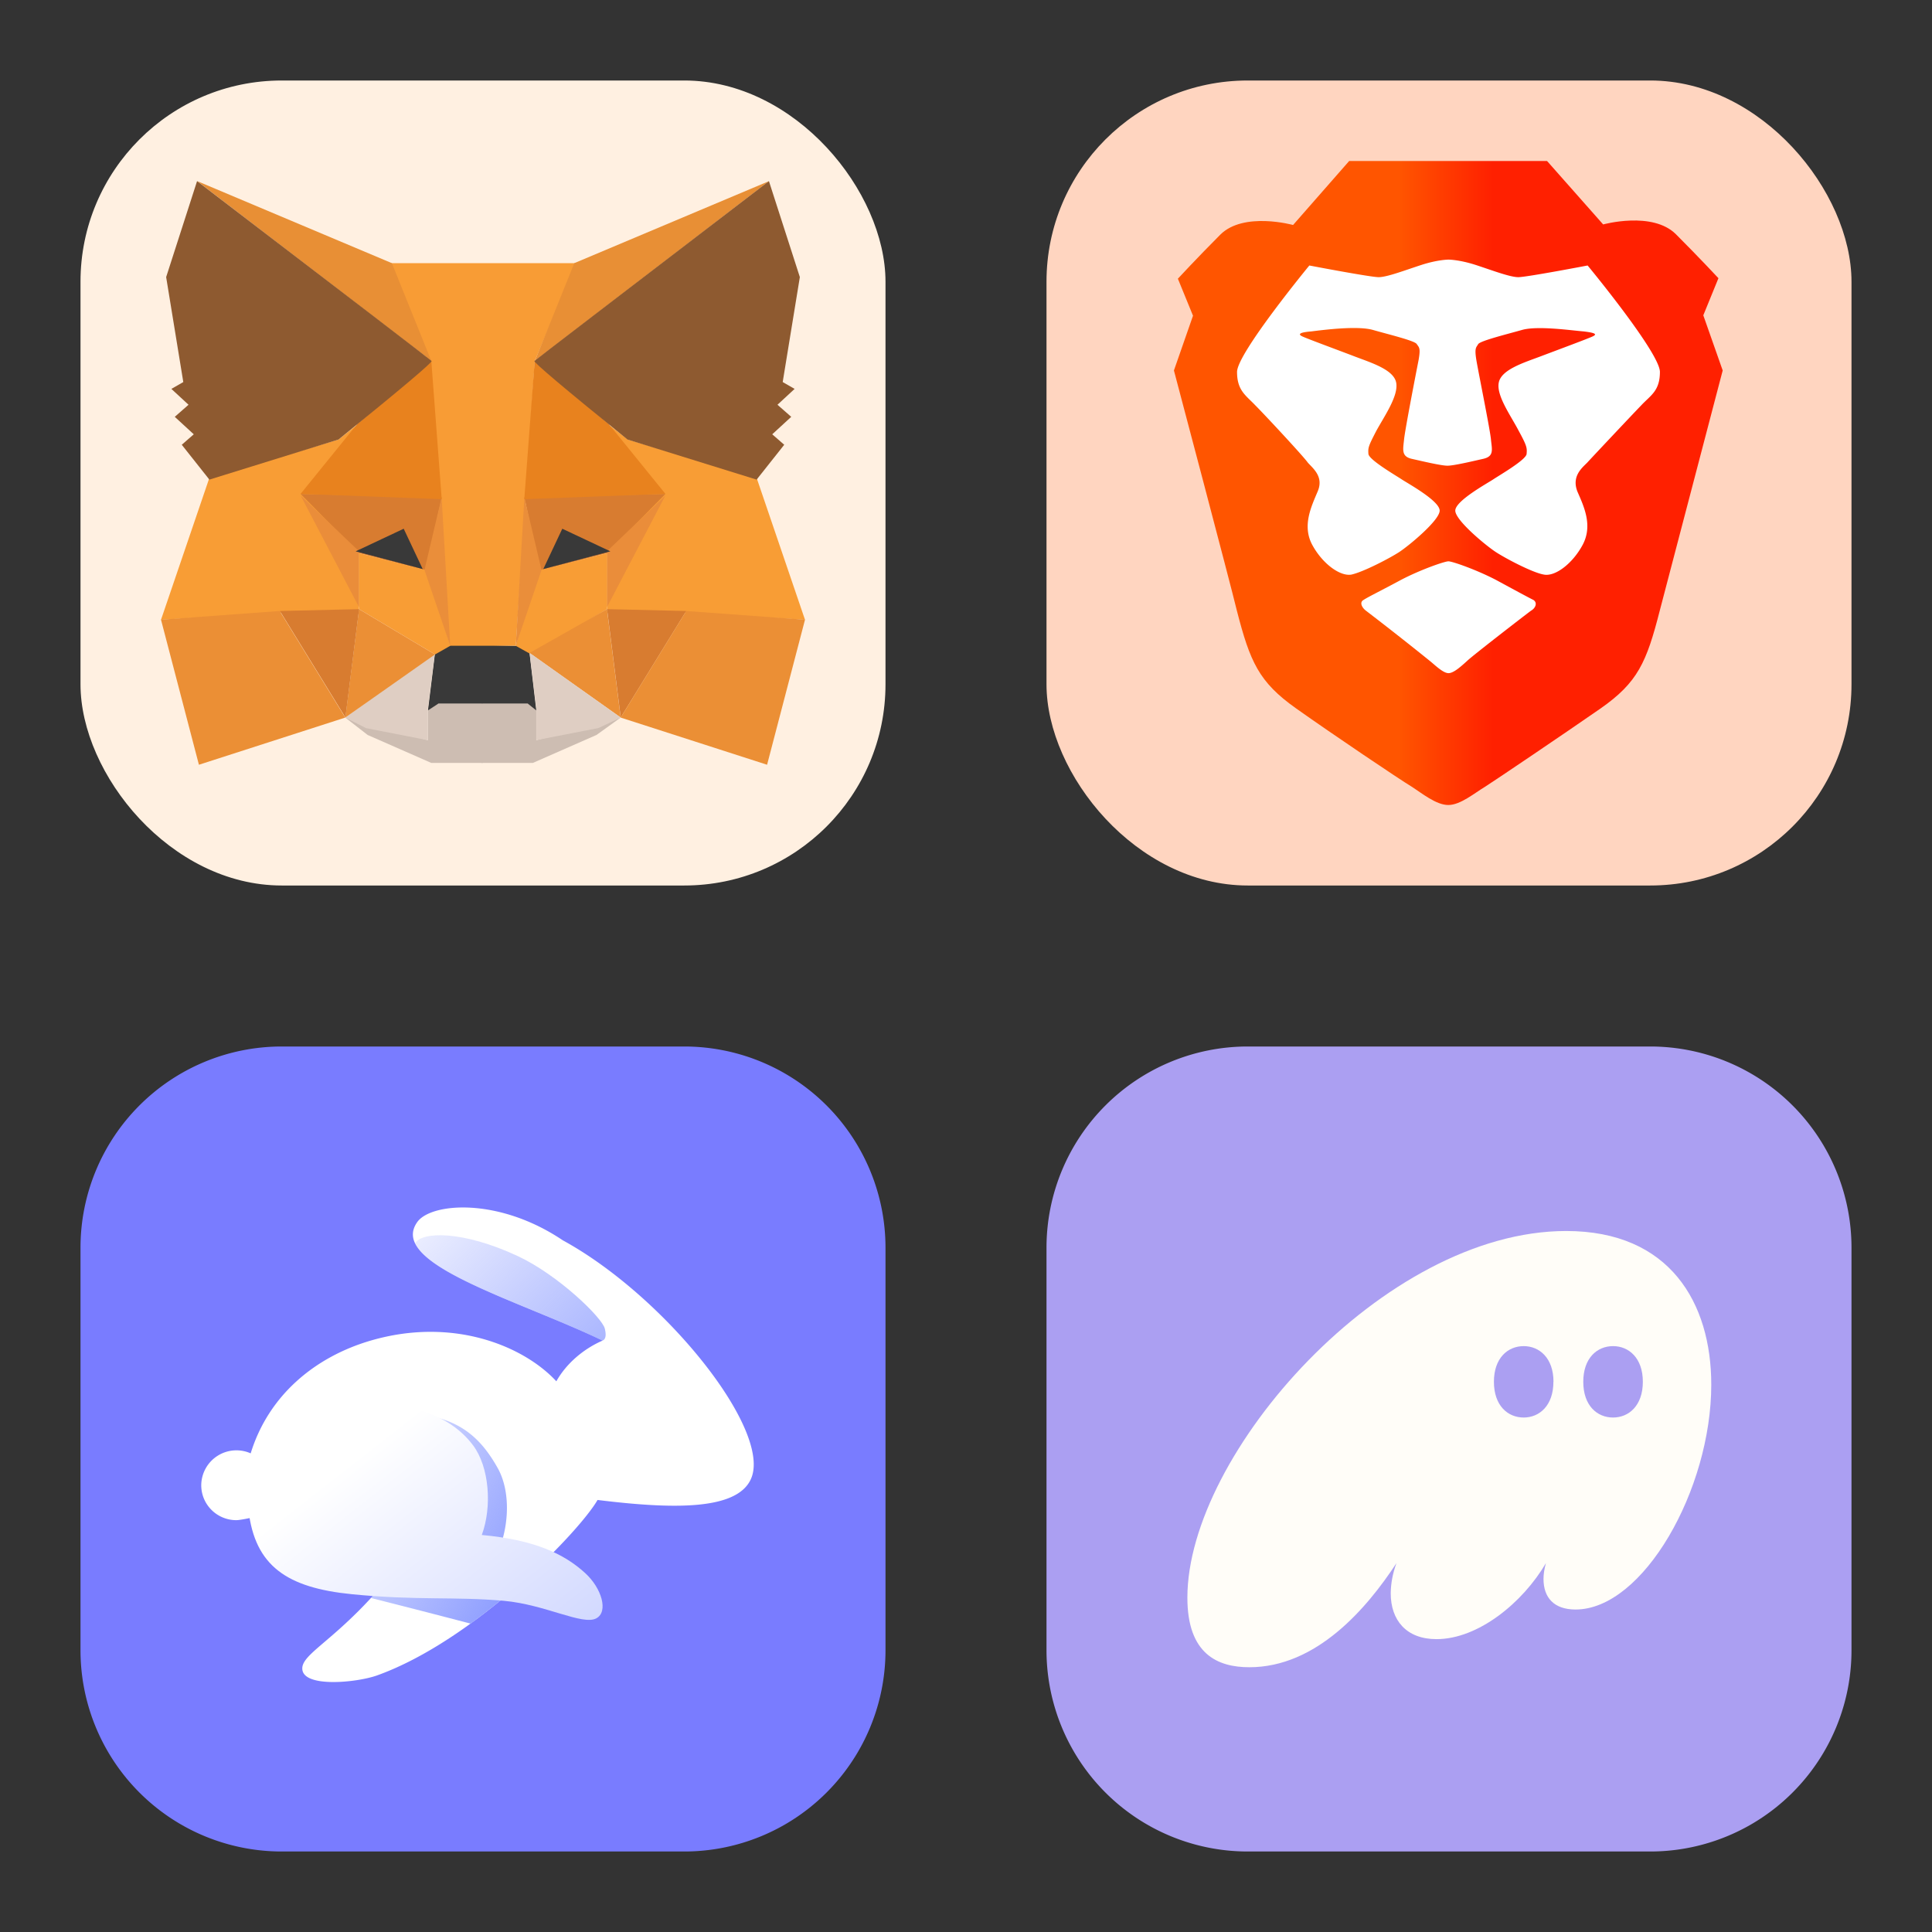 <svg xmlns="http://www.w3.org/2000/svg" width="24" height="24" viewBox="0 0 24 24" fill="none"><rect x="0" y="0" width="24" height="24" fill="#333333" stroke="none"/><rect x="1" y="1" width="10" height="10" rx="2.5" fill="#FFF0E1"/><g clip-path="url(#a)"><g clip-path="url(#b)" fill-rule="evenodd" clip-rule="evenodd"><path d="m7.71 8.914-1.048.281v-.37l-.084-.085h-.6v.737h.642l.79-.347z" fill="#CDBDB2"/><path d="m4.289 8.914 1.027.281v-.37l.087-.085H6v.737h-.643l-.79-.347z" fill="#CDBDB2"/><path d="m6.578 8.111.084.714-.106-.085h-1.11l-.13.085.088-.714.17-.108.856.02z" fill="#393939"/><path d="m7.156 3.269-.513 1.215-.236 3.538h-.832l-.259-3.538-.472-1.215z" fill="#F89C35"/><path d="m9.4 5.939.6 1.76-1.498-.09H7.54v-.76l.042-1.559.217.17z" fill="#F89D35"/><path d="m8.266 6.136-1.753.042.194.91.832-.216z" fill="#D87C30"/><path d="m8.266 6.155-.727.694v.695z" fill="#EA8D3A"/><path d="m7.54 6.872-.856.216-.278.934.194.108.94-.563z" fill="#F89D35"/><path d="m7.54 7.567.17 1.346-1.132-.802z" fill="#EB8F35"/><path d="m6.514 6.178-.107 1.844.32-.941z" fill="#EA8E3A"/><path d="m8.525 7.59-.984-.023.17 1.346z" fill="#D87C30"/><path d="M9.529 9.5 7.71 8.914l.814-1.324L10 7.698z" fill="#EB8F35"/><path d="m6.642 4.484.92.783.704.868-1.753.066z" fill="#E8821E"/><path d="M7.71 8.914 6.579 8.11l.084.694v.39l.771-.15zm-3.422 0 1.114-.803-.087.694v.39l-.768-.15z" fill="#DFCEC3"/><path d="m6.985 6.568-.236.501.833-.22z" fill="#393939"/><path d="M9.553 2.25 6.644 4.484l.49-1.215z" fill="#E88F35"/><path d="m9.552 2.25.384 1.192-.213 1.304.148.085-.213.197.171.15-.236.217.149.13-.343.433-1.604-.498q-1.177-.953-1.156-.976c.015-.015.989-.76 2.913-2.234" fill="#8E5A30"/><path d="M2.6 5.939 2 7.699l1.498-.09h.962v-.76L4.418 5.29l-.213.17z" fill="#F89D35"/><path d="m3.734 6.136 1.753.042-.19.91-.836-.216z" fill="#D87C30"/><path d="m3.734 6.155.727.694v.695z" fill="#EA8D3A"/><path d="m4.46 6.872.856.216.278.934-.19.108-.943-.563z" fill="#F89D35"/><path d="m4.46 7.567-.17 1.346 1.113-.783z" fill="#EB8F35"/><path d="m5.486 6.178.107 1.844-.32-.941z" fill="#EA8E3A"/><path d="m3.477 7.59.984-.023-.17 1.346z" fill="#D87C30"/><path d="m2.471 9.5 1.818-.586-.814-1.324L2 7.698z" fill="#EB8F35"/><path d="m5.358 4.484-.92.783-.704.868 1.753.066z" fill="#E8821E"/><path d="m5.015 6.568.236.501-.833-.22z" fill="#393939"/><path d="m2.45 2.25 2.908 2.234-.49-1.215z" fill="#E88F35"/><path d="m2.448 2.25-.384 1.192.213 1.304-.148.085.213.197-.171.15.236.217-.149.13.343.433 1.604-.498q1.177-.953 1.156-.976T2.448 2.25" fill="#8E5A30"/></g></g><rect x="13" y="1" width="10" height="10" rx="2.5" fill="#FFD5C0"/><g clip-path="url(#c)"><path d="m21.159 3.917.188-.461s-.237-.255-.528-.546-.904-.122-.904-.122L19.218 2H16.76l-.697.795s-.613-.17-.904.12c-.291.292-.527.547-.527.547l.188.46-.237.68s.704 2.657.782 2.984c.164.637.273.886.734 1.213s1.292.886 1.432.97c.133.085.309.231.46.231s.322-.146.462-.23c.133-.085.97-.65 1.431-.97.46-.322.57-.571.734-1.214l.782-2.984z" fill="url(#d)"/><path d="M19.722 3.298s.898 1.086.898 1.322c0 .237-.116.291-.23.413-.116.12-.613.648-.674.715-.067.067-.194.17-.121.358.079.182.194.419.066.661-.127.237-.345.4-.485.37-.14-.024-.473-.2-.594-.279-.122-.079-.504-.394-.504-.515 0-.122.4-.34.473-.389s.407-.242.413-.315.006-.097-.097-.285c-.097-.188-.28-.437-.249-.6.03-.164.316-.25.522-.328s.6-.224.649-.249c.048-.024.036-.042-.116-.06-.151-.012-.57-.073-.764-.019-.194.055-.515.134-.546.176-.024.043-.048.043-.024.194.024.146.17.862.182.99.012.126.043.211-.097.242-.133.03-.364.085-.443.085s-.309-.055-.443-.085c-.133-.03-.109-.116-.096-.243s.151-.837.181-.989c.025-.145.006-.151-.024-.194-.024-.042-.352-.12-.546-.176-.194-.054-.612 0-.764.019-.152.012-.164.036-.115.06.048.025.443.17.649.249s.491.164.521.328c.03.163-.145.412-.248.6-.097.188-.103.206-.097.285.006.073.34.267.412.315.073.049.473.267.473.389 0 .12-.382.436-.503.515-.122.079-.449.249-.595.28-.14.023-.357-.134-.485-.37-.127-.237-.012-.474.067-.662.079-.182-.055-.285-.121-.358-.049-.073-.54-.6-.655-.715-.116-.122-.225-.182-.225-.413s.898-1.322.898-1.322.758.145.861.145.322-.084.528-.151.34-.067.34-.067.133 0 .34.067c.205.067.424.151.527.151s.861-.145.861-.145m-.673 4.155c.054.036.024.103-.03.133-.05.036-.734.564-.795.625-.067.06-.164.151-.23.151-.067 0-.164-.097-.231-.151a40 40 0 0 0-.795-.625c-.048-.036-.084-.103-.03-.133.055-.037.23-.122.467-.25.243-.127.54-.23.588-.23.049 0 .346.104.589.23.236.128.406.22.467.25" fill="#fff"/></g><g clip-path="url(#e)"><path d="M20.5 13h-5a2.5 2.5 0 0 0-2.5 2.5v5a2.5 2.5 0 0 0 2.5 2.5h5a2.5 2.5 0 0 0 2.5-2.5v-5a2.5 2.5 0 0 0-2.5-2.5" fill="#AB9FF2"/><path fill-rule="evenodd" clip-rule="evenodd" d="M17.347 19.418c-.373.57-.997 1.293-1.827 1.293-.393 0-.77-.162-.77-.864 0-1.788 2.44-4.555 4.706-4.555 1.288 0 1.802.894 1.802 1.909 0 1.303-.846 2.793-1.686 2.793-.267 0-.398-.147-.398-.38q0-.09.03-.196c-.287.49-.84.944-1.359.944-.377 0-.569-.237-.569-.57q.002-.184.071-.374m1.95-2.253c0 .296-.174.444-.369.444-.198 0-.37-.148-.37-.444 0-.295.172-.443.37-.443.195 0 .37.148.37.443m1.11 0c0 .296-.174.444-.37.444-.198 0-.37-.148-.37-.444 0-.295.172-.443.37-.443.196 0 .37.148.37.443" fill="#FFFDF8"/></g><g clip-path="url(#f)"><path d="M8.5 13h-5A2.5 2.5 0 0 0 1 15.5v5A2.5 2.5 0 0 0 3.5 23h5a2.5 2.5 0 0 0 2.5-2.5v-5A2.5 2.5 0 0 0 8.5 13" fill="#797CFF"/><path d="M9.328 18.373c.27-.598-1.063-2.269-2.336-2.965-.803-.54-1.639-.465-1.808-.228-.372.52 1.23.96 2.302 1.473-.23.1-.447.278-.575.506-.4-.433-1.276-.806-2.305-.506-.694.203-1.27.68-1.492 1.401a.437.437 0 0 0-.614.396c0 .24.195.434.436.434.045 0 .185-.03.185-.03l2.232.016c-.893 1.406-1.598 1.612-1.598 1.856s.675.177.928.087c1.214-.435 2.517-1.79 2.74-2.18.94.116 1.73.13 1.905-.26" fill="url(#g)"/><path fill-rule="evenodd" clip-rule="evenodd" d="M7.485 16.653c.05-.019.042-.092.028-.149-.031-.132-.572-.662-1.08-.9-.692-.323-1.201-.306-1.277-.157.141.287.795.556 1.477.837.292.12.588.243.852.37" fill="url(#h)"/><path fill-rule="evenodd" clip-rule="evenodd" d="M6.608 19.541a4 4 0 0 0-.478-.146c.192-.34.232-.844.05-1.163-.253-.448-.572-.686-1.313-.686-.408 0-1.505.137-1.524 1.046q-.003.143.006.264l2.004.014a7 7 0 0 1-.744.981 160 160 0 0 1 1.236.318c.276-.2.536-.418.763-.628" fill="url(#i)"/><path d="M3.087 18.762c.081.691.477.962 1.285 1.042s1.272.027 1.889.082c.515.047.975.308 1.146.218.154-.082.068-.375-.138-.563-.266-.243-.635-.413-1.284-.473.13-.352.093-.845-.108-1.113-.29-.388-.827-.563-1.505-.487-.709.08-1.388.427-1.285 1.294" fill="url(#j)"/></g><defs><linearGradient id="d" x1="14.584" y1="6" x2="21.401" y2="6" gradientUnits="userSpaceOnUse"><stop stop-color="#F50"/><stop offset=".41" stop-color="#F50"/><stop offset=".582" stop-color="#FF2000"/><stop offset="1" stop-color="#FF2000"/></linearGradient><linearGradient id="g" x1="4.525" y1="17.843" x2="9.265" y2="19.197" gradientUnits="userSpaceOnUse"><stop stop-color="#fff"/><stop offset="1" stop-color="#fff"/></linearGradient><linearGradient id="h" x1="8.47" y1="17.754" x2="5.07" y2="14.322" gradientUnits="userSpaceOnUse"><stop stop-color="#8697FF"/><stop offset="1" stop-color="#8697FF" stop-opacity="0"/></linearGradient><linearGradient id="i" x1="6.703" y1="19.66" x2="3.426" y2="17.763" gradientUnits="userSpaceOnUse"><stop stop-color="#8697FF"/><stop offset="1" stop-color="#8697FF" stop-opacity="0"/></linearGradient><linearGradient id="j" x1="4.808" y1="17.808" x2="7.012" y2="20.628" gradientUnits="userSpaceOnUse"><stop stop-color="#fff"/><stop offset=".984" stop-color="#D1D8FF"/></linearGradient><clipPath id="a"><path fill="#fff" d="M2 2h8v8H2z"/></clipPath><clipPath id="b"><path fill="#fff" d="M10 2.25H2V9.5h8z"/></clipPath><clipPath id="c"><path fill="#fff" d="M14 2h8v8h-8z"/></clipPath><clipPath id="e"><path fill="#fff" d="M13 13h10v10H13z"/></clipPath><clipPath id="f"><path fill="#fff" d="M1 13h10v10H1z"/></clipPath></defs></svg>